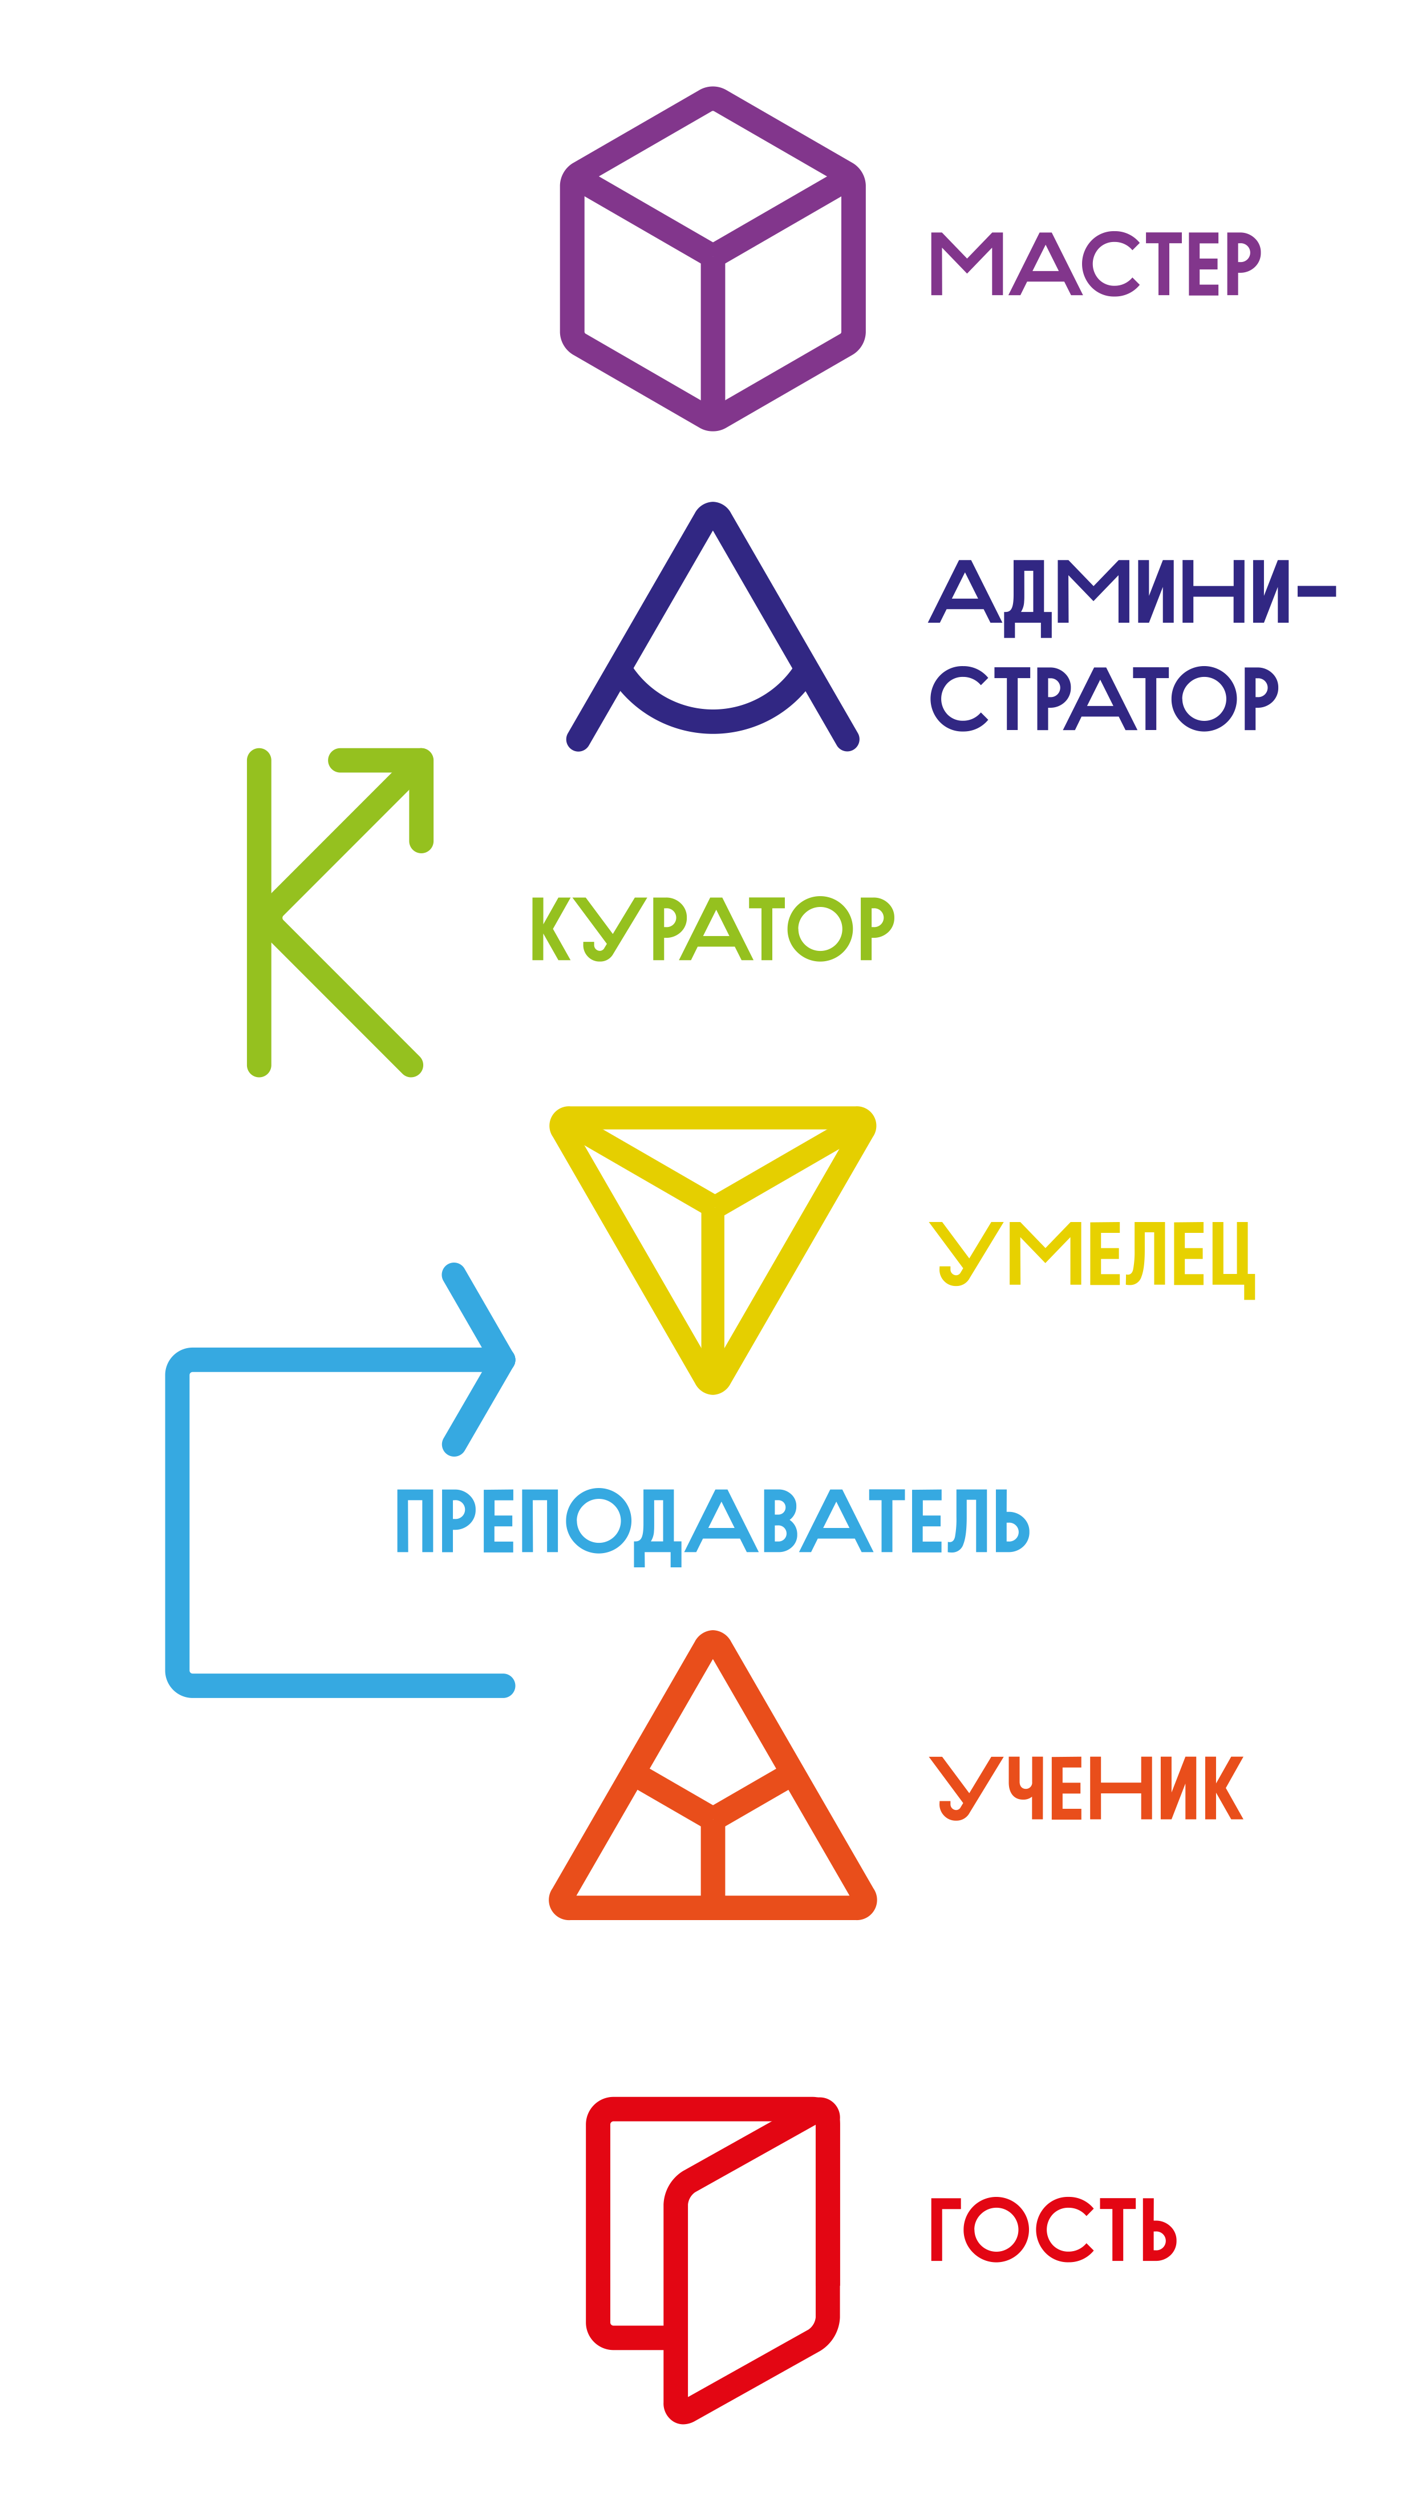 <svg id="Layer_1" data-name="Layer 1" xmlns="http://www.w3.org/2000/svg" viewBox="0 0 526.07 921.57">
  <defs>
    <style>
      .cls-1 {
        fill: #e94e1b;
      }

      .cls-2 {
        fill: #e5cf00;
      }

      .cls-3 {
        fill: #82368c;
      }

      .cls-4 {
        fill: #36a9e1;
      }

      .cls-5 {
        fill: #95c11f;
      }

      .cls-6 {
        fill: #312783;
      }

      .cls-7 {
        fill: #e30613;
      }

      .cls-8 {
        fill: #e7d100;
      }
    </style>
  </defs>
  <title>roles</title>
  <g id="Learner">
    <g id="_Group_" data-name="&lt;Group&gt;">
      <path class="cls-1" d="M315.53,707.88h-105a7.44,7.44,0,0,1-6.73-11.66l52.5-90.93A7.83,7.83,0,0,1,263,601h0a7.83,7.83,0,0,1,6.73,4.28l52.5,90.93a7.44,7.44,0,0,1-6.73,11.66Zm-1-7Zm-101.9-2H313.41L263,611.64Zm103.07,0Zm-53.88-89.24h0Z"/>
    </g>
    <g id="_Group_2" data-name="&lt;Group&gt;">
      <rect class="cls-1" x="260.74" y="657.65" width="34.33" height="9" transform="translate(-293.82 227.64) rotate(-30)"/>
    </g>
    <g id="_Group_3" data-name="&lt;Group&gt;">
      <rect class="cls-1" x="243.67" y="644.98" width="9" height="34.34" transform="translate(-449.35 545.99) rotate(-60)"/>
    </g>
    <g id="_Group_4" data-name="&lt;Group&gt;">
      <rect class="cls-1" x="258.54" y="670.73" width="9" height="34.33"/>
    </g>
  </g>
  <g id="Master">
    <g id="_Group_5" data-name="&lt;Group&gt;">
      <path class="cls-2" d="M263,514.25a7.59,7.59,0,0,1-6.52-4.15L204,419.17a7.19,7.19,0,0,1,6.52-11.29h105A7.19,7.19,0,0,1,322,419.17l-52.5,90.93A7.59,7.59,0,0,1,263,514.25Zm-1-8.19Zm-49.8-89.68,50.8,88,50.8-88Zm-2,0Z"/>
    </g>
    <g id="_Group_6" data-name="&lt;Group&gt;">
      <rect class="cls-2" x="259.68" y="425.58" width="61.33" height="8.5" transform="translate(-176.01 202.74) rotate(-30)"/>
    </g>
    <g id="_Group_7" data-name="&lt;Group&gt;">
      <rect class="cls-2" x="232.98" y="399.17" width="8.5" height="61.33" transform="translate(-253.63 420.36) rotate(-60)"/>
    </g>
    <g id="_Group_8" data-name="&lt;Group&gt;">
      <rect class="cls-2" x="258.73" y="445.17" width="8.5" height="61.33"/>
    </g>
  </g>
  <g id="Part">
    <g id="_Group_9" data-name="&lt;Group&gt;">
      <path class="cls-3" d="M263,159a9.51,9.51,0,0,1-4.71-1.18l-47-27.12a10,10,0,0,1-4.71-8.15V68.32a10,10,0,0,1,4.7-8.15l47-27.12a10,10,0,0,1,9.41,0l47,27.12a10,10,0,0,1,4.71,8.15v54.23a10,10,0,0,1-4.71,8.15l-47,27.12A9.51,9.51,0,0,1,263,159Zm-.28-9a1.49,1.49,0,0,0,.57,0l46.81-27a1.5,1.5,0,0,0,.28-.49V68.41a1.49,1.49,0,0,0-.28-.49l-46.81-27a1.49,1.49,0,0,0-.57,0l-46.81,27a1.5,1.5,0,0,0-.28.49v54.05a1.51,1.51,0,0,0,.28.49Zm.6,0Zm-.63,0Zm47.39-27Zm0-55.08ZM216,67.9Zm47.39-27Zm-.63,0Z"/>
    </g>
    <g id="_Group_10" data-name="&lt;Group&gt;">
      <rect class="cls-3" x="259.25" y="75.89" width="56.59" height="9" transform="translate(-1.67 154.54) rotate(-30)"/>
    </g>
    <g id="_Group_11" data-name="&lt;Group&gt;">
      <rect class="cls-3" x="234.03" y="52.09" width="9" height="56.59" transform="translate(49.65 246.77) rotate(-60)"/>
    </g>
    <g id="_Group_12" data-name="&lt;Group&gt;">
      <rect class="cls-3" x="258.54" y="94.53" width="9" height="56.59"/>
    </g>
  </g>
  <g id="Teacher">
    <g id="_Group_13" data-name="&lt;Group&gt;">
      <path class="cls-4" d="M185.62,626H71.06a10.14,10.14,0,0,1-10.13-10.13V506.94a10.14,10.14,0,0,1,10.13-10.13H185.62a4.5,4.5,0,0,1,0,9H71.06a1.14,1.14,0,0,0-1.13,1.13V615.86A1.14,1.14,0,0,0,71.06,617H185.62a4.5,4.5,0,1,1,0,9Z"/>
    </g>
    <g id="_Group_14" data-name="&lt;Group&gt;">
      <path class="cls-4" d="M185.62,505.89a4.5,4.5,0,0,1-3.9-2.25l-18.07-31.3a4.5,4.5,0,1,1,7.79-4.5l18.07,31.3a4.5,4.5,0,0,1-3.89,6.75Z"/>
    </g>
    <g id="_Group_15" data-name="&lt;Group&gt;">
      <path class="cls-4" d="M167.54,537a4.5,4.5,0,0,1-3.89-6.76l18.07-31.15a4.5,4.5,0,1,1,7.79,4.52L171.44,534.8A4.5,4.5,0,0,1,167.54,537Z"/>
    </g>
  </g>
  <g id="Mentor">
    <g id="_Group_16" data-name="&lt;Group&gt;">
      <path class="cls-5" d="M95.6,397.18a4.5,4.5,0,0,1-4.5-4.5V280.32a4.5,4.5,0,0,1,9,0V392.68A4.5,4.5,0,0,1,95.6,397.18Z"/>
    </g>
    <g id="_Group_17" data-name="&lt;Group&gt;">
      <path class="cls-5" d="M155.45,314.58a4.5,4.5,0,0,1-4.5-4.5V280.32a4.5,4.5,0,0,1,9,0v29.76A4.5,4.5,0,0,1,155.45,314.58Z"/>
    </g>
    <g id="_Group_18" data-name="&lt;Group&gt;">
      <path class="cls-5" d="M155.28,284.82H125.53a4.5,4.5,0,1,1,0-9h29.76a4.5,4.5,0,0,1,0,9Z"/>
    </g>
    <g id="_Group_19" data-name="&lt;Group&gt;">
      <path class="cls-5" d="M151.65,397.18a4.49,4.49,0,0,1-3.18-1.32l-50.3-50.3a10.14,10.14,0,0,1,0-14.33l54.1-54.1a4.5,4.5,0,0,1,6.36,6.36l-54.1,54.1a1.14,1.14,0,0,0,0,1.6l50.3,50.3a4.5,4.5,0,0,1-3.18,7.68Z"/>
    </g>
  </g>
  <g id="Admin">
    <g id="_Group_20" data-name="&lt;Group&gt;">
      <path class="cls-6" d="M213.39,277.08a4.5,4.5,0,0,1-3.89-6.75l46.83-81.12A7.81,7.81,0,0,1,263,185h0a7.8,7.8,0,0,1,6.71,4.26l46.83,81.12a4.5,4.5,0,0,1-7.79,4.5L263,195.59l-45.75,79.24A4.5,4.5,0,0,1,213.39,277.08Z"/>
    </g>
    <g id="_Group_21" data-name="&lt;Group&gt;">
      <path class="cls-6" d="M263.07,270.56A44.89,44.89,0,0,1,226,251a4.5,4.5,0,0,1,7.43-5.08,35.89,35.89,0,0,0,59.39-.18,4.5,4.5,0,1,1,7.46,5A44.86,44.86,0,0,1,263.07,270.56Z"/>
    </g>
  </g>
  <g id="Guest">
    <g id="_Group_22" data-name="&lt;Group&gt;">
      <path class="cls-7" d="M252.07,893.78a7.07,7.07,0,0,1-3.6-1,7.87,7.87,0,0,1-3.68-7.07v-73A15.19,15.19,0,0,1,252,800.37l46.23-25.87a7.49,7.49,0,0,1,11.64,6.83v73a15.19,15.19,0,0,1-7.25,12.36l-46.23,25.87A9,9,0,0,1,252.07,893.78Zm-.21-9Zm49.06-101.46-44.48,24.89a6.29,6.29,0,0,0-2.64,4.51v71l44.48-24.89a6.29,6.29,0,0,0,2.64-4.51Zm1.93-1.07Z"/>
    </g>
    <g id="_Group_23" data-name="&lt;Group&gt;">
      <path class="cls-7" d="M249.43,866.4H226.32a10.18,10.18,0,0,1-10.17-10.17v-73a10.18,10.18,0,0,1,10.17-10.17h73.42a10.18,10.18,0,0,1,10.17,10.17v59.46h-9V783.23a1.19,1.19,0,0,0-1.17-1.17H226.32a1.19,1.19,0,0,0-1.17,1.17v73a1.19,1.19,0,0,0,1.17,1.17h23.11Z"/>
    </g>
  </g>
  <g>
    <path class="cls-6" d="M346.74,229.58h-4.46l11.52-23.1h4.46l11.55,23.1h-4.42l-2.51-5H349.22ZM356,211l-4.85,9.7h9.7Z"/>
    <path class="cls-6" d="M374.43,235.19h-4v-9.57h.5c2.28,0,3-1.75,3-6.6V206.48h11.22v19.14H388v9.57h-4v-5.61h-9.57ZM377.89,219c0,1.22,0,2.11-.07,2.71a7.64,7.64,0,0,1-1.16,3.89h4.52V210.44h-3.3Z"/>
    <path class="cls-6" d="M394.23,229.58h-4v-23.1h3.93l9.27,9.6,9.27-9.6h3.93v23.1h-4V212.06l-9.24,9.57-9.24-9.57Z"/>
    <path class="cls-6" d="M433,229.58h-4v-13.2l-5.12,13.2h-4v-23.1h4v13.2l5.12-13.2h4Z"/>
    <path class="cls-6" d="M459.08,229.58h-4V220H440.26v9.57h-4v-23.1h4v9.57h14.85v-9.57h4Z"/>
    <path class="cls-6" d="M475.41,229.58h-4v-13.2l-5.12,13.2h-4v-23.1h4v13.2l5.12-13.2h4Z"/>
    <path class="cls-6" d="M478.71,220v-4H492.9v4Z"/>
    <path class="cls-6" d="M364.57,249.91l-2.71,2.71a8.44,8.44,0,0,0-6.54-3.07,7.81,7.81,0,0,0-5.81,2.34,8.38,8.38,0,0,0,0,11.49,7.81,7.81,0,0,0,5.81,2.34,8.44,8.44,0,0,0,6.54-3.07l2.71,2.71a11.68,11.68,0,0,1-9.24,4.32,11.49,11.49,0,0,1-8.61-3.5,12.36,12.36,0,0,1,0-17.1,11.49,11.49,0,0,1,8.61-3.5A11.68,11.68,0,0,1,364.57,249.91Z"/>
    <path class="cls-6" d="M366.87,250v-4h13.2v4h-4.62v19.14h-4V250Z"/>
    <path class="cls-6" d="M386.67,260.93v8.25h-4v-23.1h4.62a7.67,7.67,0,0,1,5.51,2.11,7,7,0,0,1,2.25,5.31,7.1,7.1,0,0,1-2.25,5.35,7.79,7.79,0,0,1-5.51,2.08Zm0-10.89V257h.66a3.48,3.48,0,1,0,0-6.93Z"/>
    <path class="cls-6" d="M396.57,269.18h-4.46l11.52-23.1h4.46l11.55,23.1h-4.42l-2.51-5H399Zm9.31-18.61-4.85,9.7h9.7Z"/>
    <path class="cls-6" d="M418,250v-4h13.2v4h-4.62v19.14h-4V250Z"/>
    <path class="cls-6" d="M432.18,257.63a12.06,12.06,0,1,1,3.53,8.52A11.61,11.61,0,0,1,432.18,257.63Zm4,0a8.11,8.11,0,1,0,2.38-5.71A7.81,7.81,0,0,0,436.14,257.63Z"/>
    <path class="cls-6" d="M463.2,260.93v8.25h-4v-23.1h4.62a7.67,7.67,0,0,1,5.51,2.11,7,7,0,0,1,2.25,5.31,7.1,7.1,0,0,1-2.25,5.35,7.79,7.79,0,0,1-5.51,2.08Zm0-10.89V257h.66a3.48,3.48,0,1,0,0-6.93Z"/>
  </g>
  <g>
    <path class="cls-3" d="M347.57,108.83h-4V85.72h3.93l9.27,9.6,9.27-9.6H370v23.1h-4V91.3l-9.24,9.57-9.24-9.57Z"/>
    <path class="cls-3" d="M376.44,108.83H372l11.52-23.1H388l11.55,23.1h-4.42l-2.51-5H378.92Zm9.31-18.61-4.85,9.7h9.7Z"/>
    <path class="cls-3" d="M420.47,89.55l-2.71,2.71a8.44,8.44,0,0,0-6.54-3.07,7.81,7.81,0,0,0-5.81,2.34,8.38,8.38,0,0,0,0,11.49,7.81,7.81,0,0,0,5.81,2.34,8.44,8.44,0,0,0,6.54-3.07l2.71,2.71a11.68,11.68,0,0,1-9.24,4.32,11.49,11.49,0,0,1-8.61-3.5,12.36,12.36,0,0,1,0-17.1,11.49,11.49,0,0,1,8.61-3.5A11.68,11.68,0,0,1,420.47,89.55Z"/>
    <path class="cls-3" d="M422.77,89.68v-4H436v4h-4.62v19.14h-4V89.68Z"/>
    <path class="cls-3" d="M449.5,85.72v4h-6.93v5.61h6.6v4h-6.6v5.61h6.93v4H438.61V85.72Z"/>
    <path class="cls-3" d="M456.76,100.57v8.25h-4V85.72h4.62a7.67,7.67,0,0,1,5.51,2.11,7,7,0,0,1,2.25,5.31,7.1,7.1,0,0,1-2.25,5.35,7.79,7.79,0,0,1-5.51,2.08Zm0-10.89v6.93h.66a3.48,3.48,0,1,0,0-6.93Z"/>
  </g>
  <g>
    <path class="cls-5" d="M196.44,330.9h4v9.87L206,330.9h4.52L204,342.45,210.5,354H206l-5.58-9.84V354h-4Z"/>
    <path class="cls-5" d="M215.19,347.24h4v1.16a2.12,2.12,0,0,0,2.15,2.15,1.89,1.89,0,0,0,1.62-1.06l.92-1.52L211.16,330.9h4.92l10,13.43,8.12-13.43h4.59l-12.51,20.69a5.44,5.44,0,0,1-5,2.9,5.82,5.82,0,0,1-4.36-1.78,6,6,0,0,1-1.75-4.32Z"/>
    <path class="cls-5" d="M245,345.75V354h-4V330.9h4.62a7.67,7.67,0,0,1,5.51,2.11,7,7,0,0,1,2.25,5.31,7.1,7.1,0,0,1-2.25,5.35,7.79,7.79,0,0,1-5.51,2.08Zm0-10.89v6.93h.66a3.48,3.48,0,1,0,0-6.93Z"/>
    <path class="cls-5" d="M254.92,354h-4.46L262,330.9h4.46L278,354h-4.42l-2.51-5H257.39Zm9.31-18.61-4.85,9.7h9.7Z"/>
    <path class="cls-5" d="M276.34,334.86v-4h13.2v4h-4.62V354h-4V334.86Z"/>
    <path class="cls-5" d="M290.53,342.45a12.06,12.06,0,1,1,3.53,8.52A11.61,11.61,0,0,1,290.53,342.45Zm4,0a8.11,8.11,0,1,0,2.38-5.71A7.8,7.8,0,0,0,294.49,342.45Z"/>
    <path class="cls-5" d="M321.55,345.75V354h-4V330.9h4.62a7.67,7.67,0,0,1,5.51,2.11,7,7,0,0,1,2.25,5.31,7.1,7.1,0,0,1-2.25,5.35,7.79,7.79,0,0,1-5.51,2.08Zm0-10.89v6.93h.66a3.48,3.48,0,1,0,0-6.93Z"/>
  </g>
  <g>
    <path class="cls-8" d="M346.64,466.86h4V468a2.12,2.12,0,0,0,2.15,2.15,1.89,1.89,0,0,0,1.62-1.06l.92-1.52-12.67-17.06h4.92l10,13.43,8.12-13.43h4.59L357.7,471.22a5.44,5.44,0,0,1-5,2.9,5.83,5.83,0,0,1-4.36-1.78,6,6,0,0,1-1.75-4.32Z"/>
    <path class="cls-8" d="M376.48,473.63h-4v-23.1h3.93l9.27,9.6,9.27-9.6h3.93v23.1h-4V456.1l-9.24,9.57-9.24-9.57Z"/>
    <path class="cls-8" d="M413.11,450.52v4h-6.93v5.61h6.6v4h-6.6v5.61h6.93v4H402.21v-23.1Z"/>
    <path class="cls-8" d="M415.41,469.83a2.27,2.27,0,0,0,.66.1c1.06,0,1.75-.73,2-2.14a36.51,36.51,0,0,0,.5-7.2V450.52h11.22v23.1h-4V454.32h-3.47v6.44c0,4.52-.4,7.82-1.22,9.9a4.32,4.32,0,0,1-4.32,3.1,7,7,0,0,1-1.45-.13Z"/>
    <path class="cls-8" d="M444,450.52v4H437.1v5.61h6.6v4h-6.6v5.61H444v4H433.14v-23.1Z"/>
    <path class="cls-8" d="M459,473.63H447.32v-23.1h4v19.14h5V450.52h4v19.14H463v9.57h-4Z"/>
  </g>
  <g>
    <path class="cls-4" d="M150.59,572.23h-4v-23.1h13.2v23.1h-4V553.08h-5.28Z"/>
    <path class="cls-4" d="M167.09,564v8.25h-4v-23.1h4.62a7.67,7.67,0,0,1,5.51,2.11,7,7,0,0,1,2.25,5.31,7.1,7.1,0,0,1-2.25,5.35,7.79,7.79,0,0,1-5.51,2.08Zm0-10.89V560h.66a3.48,3.48,0,1,0,0-6.93Z"/>
    <path class="cls-4" d="M189.37,549.12v4h-6.93v5.61H189v4h-6.6v5.61h6.93v4H178.47v-23.1Z"/>
    <path class="cls-4" d="M196.62,572.23h-4v-23.1h13.2v23.1h-4V553.08h-5.28Z"/>
    <path class="cls-4" d="M208.83,560.67a12.06,12.06,0,1,1,3.53,8.51A11.61,11.61,0,0,1,208.83,560.67Zm4,0a8.11,8.11,0,1,0,2.38-5.71A7.81,7.81,0,0,0,212.79,560.67Z"/>
    <path class="cls-4" d="M237.88,577.84h-4v-9.57h.5c2.28,0,3-1.75,3-6.6V549.12H248.6v19.14h2.8v9.57h-4v-5.61h-9.57Zm3.46-16.17c0,1.22,0,2.11-.07,2.71a7.64,7.64,0,0,1-1.16,3.89h4.52V553.08h-3.3Z"/>
    <path class="cls-4" d="M256.85,572.23H252.4l11.52-23.1h4.46l11.55,23.1H275.5l-2.51-5H259.33Zm9.31-18.62-4.85,9.7H271Z"/>
    <path class="cls-4" d="M291.3,560.34a6.31,6.31,0,0,1,2.81,5.41,6,6,0,0,1-2,4.65,7,7,0,0,1-4.92,1.82H281.9v-23.1h5.28a6.65,6.65,0,0,1,4.69,1.75,5.7,5.7,0,0,1,1.91,4.46A6,6,0,0,1,291.3,560.34Zm-5.45-1.95h1.32a2.63,2.63,0,0,0,2.64-2.67,2.61,2.61,0,0,0-2.64-2.64h-1.32Zm0,4v5.91h1.32a2.93,2.93,0,0,0,3-2.94,3,3,0,0,0-2.87-3Z"/>
    <path class="cls-4" d="M299.22,572.23h-4.46l11.52-23.1h4.46l11.55,23.1h-4.42l-2.51-5H301.7Zm9.31-18.62-4.85,9.7h9.7Z"/>
    <path class="cls-4" d="M320.64,553.08v-4h13.2v4h-4.62v19.14h-4V553.08Z"/>
    <path class="cls-4" d="M347.37,549.12v4h-6.93v5.61H347v4h-6.6v5.61h6.93v4H336.48v-23.1Z"/>
    <path class="cls-4" d="M349.68,568.43a2.27,2.27,0,0,0,.66.1c1.06,0,1.75-.73,2-2.14a36.51,36.51,0,0,0,.5-7.2V549.12H364.1v23.1h-4V552.92h-3.47v6.44c0,4.52-.4,7.82-1.22,9.9a4.32,4.32,0,0,1-4.32,3.1,7,7,0,0,1-1.45-.13Z"/>
    <path class="cls-4" d="M371.36,557.37H372a7.67,7.67,0,0,1,5.51,2.11,7,7,0,0,1,2.25,5.31,7.1,7.1,0,0,1-2.25,5.35,7.79,7.79,0,0,1-5.51,2.08H367.4v-23.1h4Zm0,4v6.93H372a3.48,3.48,0,1,0,0-6.93Z"/>
  </g>
  <g>
    <path class="cls-1" d="M346.64,664h4v1.16a2.12,2.12,0,0,0,2.15,2.15,1.89,1.89,0,0,0,1.62-1.06l.92-1.52-12.67-17.06h4.92l10,13.43,8.12-13.43h4.59L357.7,668.32a5.44,5.44,0,0,1-5,2.9,5.83,5.83,0,0,1-4.36-1.78,6,6,0,0,1-1.75-4.32Z"/>
    <path class="cls-1" d="M384.73,670.73h-4v-8.35a5,5,0,0,1-3.3,1.09c-3.46,0-5.28-2.57-5.28-6.27v-9.57h4v9.24c0,1.62.86,2.64,2.31,2.64a2.3,2.3,0,0,0,2.31-2.54v-9.34h4Z"/>
    <path class="cls-1" d="M398.92,647.63v4H392v5.61h6.6v4H392v5.61h6.93v4H388v-23.1Z"/>
    <path class="cls-1" d="M425,670.73h-4v-9.57H406.17v9.57h-4v-23.1h4v9.57H421v-9.57h4Z"/>
    <path class="cls-1" d="M441.32,670.73h-4v-13.2l-5.12,13.2h-4v-23.1h4v13.2l5.12-13.2h4Z"/>
    <path class="cls-1" d="M444.62,647.63h4v9.87l5.58-9.87h4.52l-6.5,11.55,6.5,11.55h-4.52l-5.58-9.84v9.84h-4Z"/>
  </g>
  <g>
    <path class="cls-7" d="M347.57,833.53h-4v-23.1H354.5v4h-6.93Z"/>
    <path class="cls-7" d="M355.49,822A12.06,12.06,0,1,1,359,830.5,11.61,11.61,0,0,1,355.49,822Zm4,0a8.11,8.11,0,1,0,2.38-5.71A7.81,7.81,0,0,0,359.45,822Z"/>
    <path class="cls-7" d="M403.5,814.26,400.8,817a8.44,8.44,0,0,0-6.54-3.07,7.81,7.81,0,0,0-5.81,2.34,8.38,8.38,0,0,0,0,11.49,7.81,7.81,0,0,0,5.81,2.34A8.45,8.45,0,0,0,400.8,827l2.71,2.71a11.68,11.68,0,0,1-9.24,4.32,11.49,11.49,0,0,1-8.61-3.5,12.36,12.36,0,0,1,0-17.1,11.49,11.49,0,0,1,8.61-3.5A11.68,11.68,0,0,1,403.5,814.26Z"/>
    <path class="cls-7" d="M405.81,814.39v-4H419v4h-4.62v19.14h-4V814.39Z"/>
    <path class="cls-7" d="M425.61,818.68h.66a7.67,7.67,0,0,1,5.51,2.11,7,7,0,0,1,2.25,5.31,7.1,7.1,0,0,1-2.25,5.35,7.79,7.79,0,0,1-5.51,2.08h-4.62v-23.1h4Zm0,4v6.93h.66a3.48,3.48,0,1,0,0-6.93Z"/>
  </g>
</svg>
